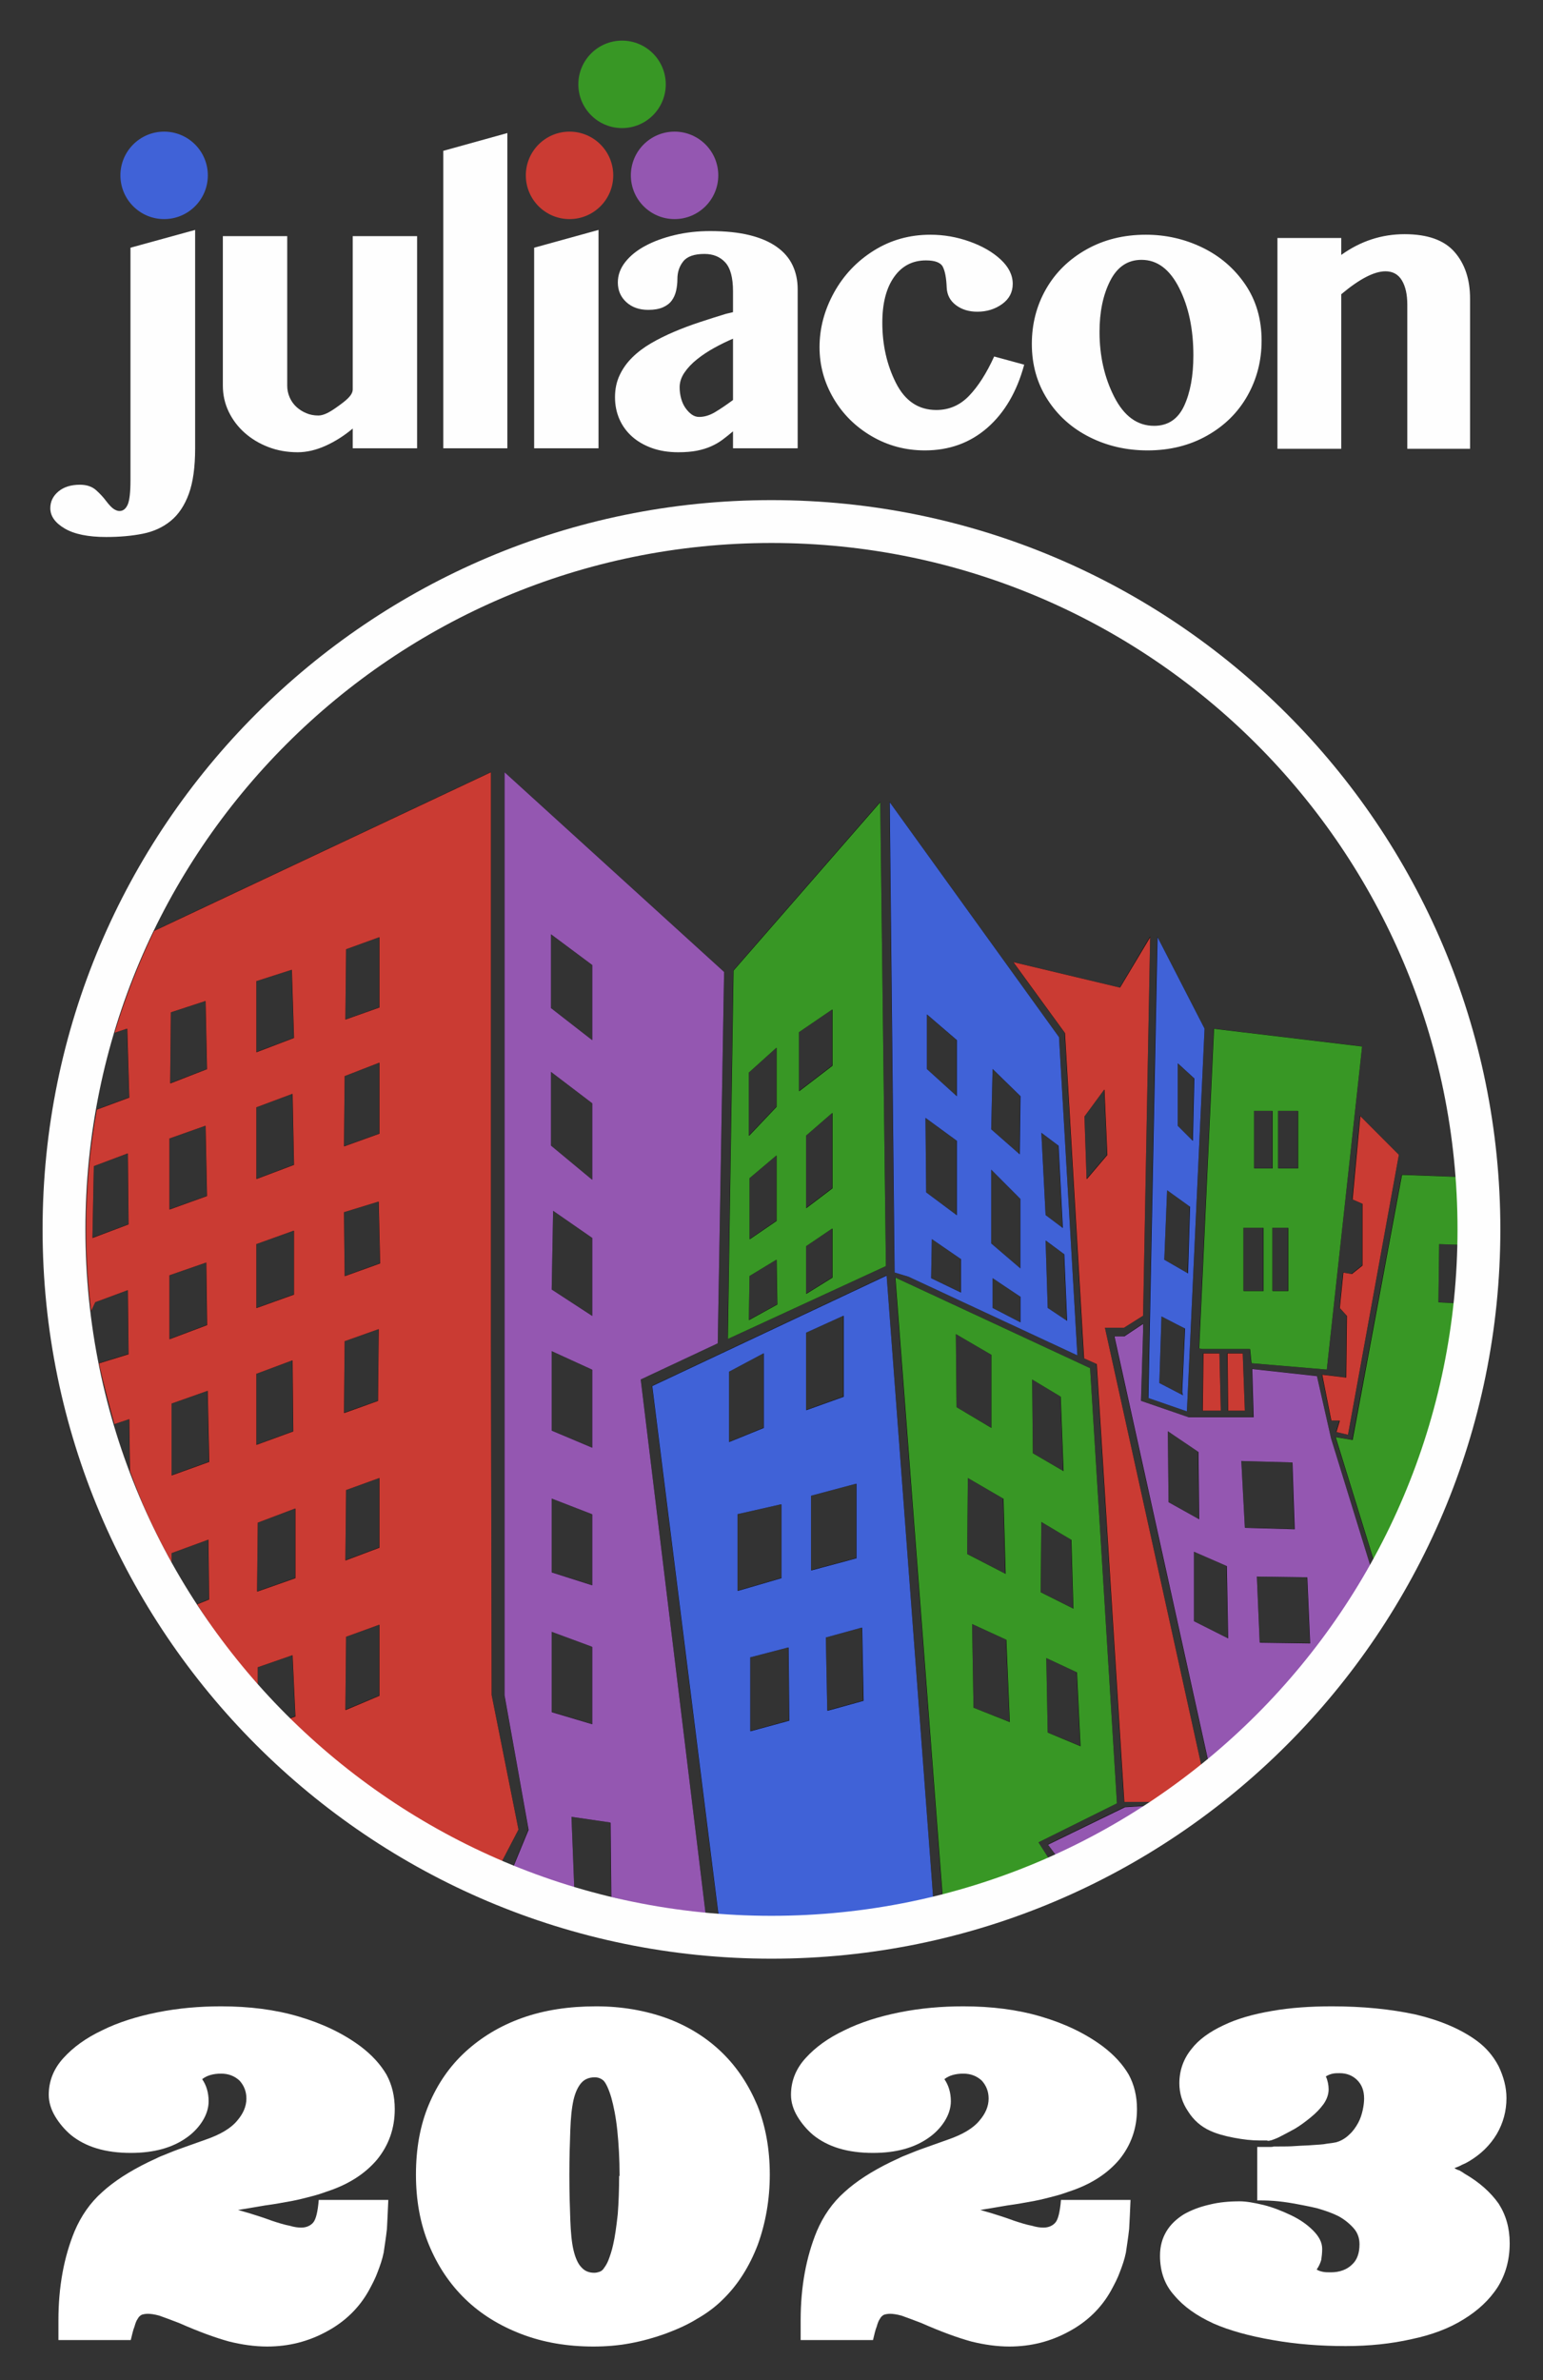 <?xml version="1.0" encoding="UTF-8" standalone="no"?>
<!DOCTYPE svg PUBLIC "-//W3C//DTD SVG 1.1//EN" "http://www.w3.org/Graphics/SVG/1.1/DTD/svg11.dtd">
<svg width="100%" height="100%" viewBox="0 0 1200 1850" version="1.1" xmlns="http://www.w3.org/2000/svg" xmlns:xlink="http://www.w3.org/1999/xlink" xml:space="preserve" xmlns:serif="http://www.serif.com/" style="fill-rule:evenodd;clip-rule:evenodd;stroke-linejoin:round;stroke-miterlimit:2;">
    <rect x="0" y="0" width="1200" height="1850" fill="#333333" stroke="none"/>
    <g transform="matrix(4.856,0,0,4.856,617.311,318.402)">
        <g transform="matrix(1,0,0,1,-120,-60)">
            <g transform="matrix(1,0,0,1,-259.019,-232.136)">
                <path d="M283.148,298.324C283.148,301.34 282.809,303.773 282.133,305.625C281.453,307.48 280.488,308.922 279.238,309.945C277.988,310.969 276.488,311.656 274.738,312.004C272.992,312.348 271.047,312.523 268.906,312.523C266.012,312.523 263.797,312.07 262.258,311.164C260.723,310.262 259.953,309.176 259.953,307.91C259.953,306.855 260.383,305.965 261.242,305.242C262.102,304.52 263.254,304.156 264.699,304.156C265.785,304.156 266.652,304.453 267.301,305.039C267.949,305.625 268.484,306.207 268.906,306.781C269.387,307.414 269.797,307.836 270.125,308.047C270.457,308.258 270.758,308.363 271.031,308.363C271.602,308.363 272.039,308.023 272.344,307.344C272.645,306.668 272.793,305.348 272.793,303.391L272.793,266.219L283.148,263.371L283.148,298.324ZM297.895,264.367L297.895,288.285C297.895,288.949 298.023,289.574 298.281,290.164C298.535,290.75 298.891,291.258 299.344,291.68C299.797,292.102 300.32,292.438 300.926,292.695C301.527,292.953 302.176,293.078 302.871,293.078C303.652,293.078 304.543,292.641 305.629,291.883C307.344,290.68 308.387,289.852 308.387,288.875L308.387,264.367L318.695,264.367L318.695,298.324L308.387,298.324L308.387,295.16C307.031,296.305 305.582,297.223 304.047,297.918C302.508,298.609 301.016,298.957 299.57,298.957C297.883,298.957 296.313,298.68 294.867,298.121C293.418,297.563 292.152,296.801 291.07,295.836C289.984,294.875 289.133,293.742 288.512,292.445C287.895,291.148 287.586,289.762 287.586,288.285L287.586,264.367L297.895,264.367ZM333.152,298.324L322.891,298.324L322.891,250.711L333.152,247.863L333.152,298.324ZM337.441,266.219L347.75,263.371L347.75,298.324L337.441,298.324L337.441,266.219ZM369.289,280.781C368.297,281.203 367.293,281.691 366.281,282.25C365.273,282.809 364.352,283.418 363.523,284.082C362.695,284.742 362.023,285.453 361.512,286.207C361,286.961 360.742,287.742 360.742,288.559C360.742,289.191 360.828,289.801 360.992,290.391C361.156,290.977 361.391,291.48 361.695,291.902C361.996,292.324 362.328,292.664 362.688,292.922C363.051,293.176 363.441,293.305 363.863,293.305C364.707,293.305 365.559,293.047 366.418,292.535C367.277,292.023 368.234,291.375 369.289,290.594L369.289,280.781ZM379.645,298.324L369.289,298.324L369.289,295.609C368.719,296.094 368.16,296.539 367.617,296.945C367.074,297.352 366.465,297.707 365.785,298.008C365.109,298.309 364.348,298.543 363.5,298.711C362.656,298.875 361.664,298.957 360.52,298.957C358.949,298.957 357.539,298.73 356.289,298.281C355.039,297.828 353.977,297.211 353.102,296.426C352.227,295.641 351.559,294.715 351.09,293.645C350.625,292.574 350.391,291.406 350.391,290.141C350.391,288.844 350.637,287.668 351.137,286.613C351.633,285.559 352.313,284.609 353.172,283.766C354.031,282.922 355.031,282.168 356.176,281.504C357.32,280.84 358.551,280.23 359.863,279.672C361.172,279.113 362.539,278.602 363.953,278.137C365.371,277.668 366.773,277.223 368.16,276.801L369.289,276.531L369.289,273.184C369.289,271.016 368.875,269.477 368.047,268.57C367.219,267.668 366.109,267.215 364.723,267.215C363.094,267.215 361.965,267.609 361.332,268.391C360.699,269.176 360.383,270.125 360.383,271.238C360.383,271.871 360.313,272.492 360.18,273.094C360.043,273.695 359.809,274.223 359.477,274.676C359.148,275.129 358.672,275.492 358.055,275.762C357.438,276.031 356.66,276.168 355.727,276.168C354.277,276.168 353.102,275.754 352.199,274.926C351.293,274.094 350.844,273.047 350.844,271.781C350.844,270.605 351.242,269.516 352.039,268.504C352.84,267.492 353.914,266.625 355.273,265.906C356.629,265.18 358.195,264.609 359.977,264.188C361.754,263.766 363.637,263.555 365.625,263.555C368.07,263.555 370.172,263.773 371.938,264.207C373.699,264.645 375.152,265.27 376.297,266.086C377.445,266.898 378.289,267.879 378.828,269.023C379.375,270.168 379.645,271.453 379.645,272.867L379.645,298.324Z" style="fill:rgb(254,254,254);fill-rule:nonzero;"/>
            </g>
            <g transform="matrix(1,0,0,1,-259.019,-232.136)">
                <path d="M285.18,254.637C285.18,258.504 282.047,261.637 278.18,261.637C274.316,261.637 271.18,258.504 271.18,254.637C271.18,250.77 274.316,247.637 278.18,247.637C282.047,247.637 285.18,250.77 285.18,254.637" style="fill:rgb(64,98,215);fill-rule:nonzero;"/>
            </g>
            <g transform="matrix(1,0,0,1,-259.019,-232.136)">
                <path d="M358.52,240.07C358.52,243.934 355.387,247.07 351.52,247.07C347.652,247.07 344.52,243.934 344.52,240.07C344.52,236.203 347.652,233.07 351.52,233.07C355.387,233.07 358.52,236.203 358.52,240.07" style="fill:rgb(56,151,37);fill-rule:nonzero;"/>
            </g>
            <g transform="matrix(1,0,0,1,-259.019,-232.136)">
                <path d="M366.93,254.637C366.93,258.504 363.793,261.637 359.93,261.637C356.063,261.637 352.93,258.504 352.93,254.637C352.93,250.77 356.063,247.637 359.93,247.637C363.793,247.637 366.93,250.77 366.93,254.637" style="fill:rgb(148,87,177);fill-rule:nonzero;"/>
            </g>
            <g transform="matrix(1,0,0,1,-259.019,-232.136)">
                <path d="M350.109,254.637C350.109,258.504 346.977,261.637 343.109,261.637C339.242,261.637 336.109,258.504 336.109,254.637C336.109,250.77 339.242,247.637 343.109,247.637C346.977,247.637 350.109,250.77 350.109,254.637" style="fill:rgb(202,59,51);fill-rule:nonzero;"/>
            </g>
            <g transform="matrix(1,0,0,1,123.781,66.264)">
                <g id="glyph0-1">
                    <path d="M52.879,0.262C49.5,0.262 46.395,-0.453 43.57,-1.879C40.742,-3.305 38.5,-5.316 36.84,-7.91C35.18,-10.504 34.348,-13.461 34.348,-16.781C34.348,-19.984 35.105,-22.914 36.621,-25.566C38.137,-28.215 40.293,-30.328 43.09,-31.902C45.887,-33.477 49.059,-34.262 52.613,-34.262C55.82,-34.262 58.836,-33.574 61.66,-32.207C64.488,-30.836 66.773,-28.871 68.523,-26.309C70.27,-23.742 71.145,-20.742 71.145,-17.305C71.145,-14.102 70.387,-11.156 68.871,-8.477C67.355,-5.797 65.199,-3.672 62.402,-2.098C59.605,-0.523 56.43,0.262 52.879,0.262ZM17.219,0.262C14.129,0.262 11.289,-0.496 8.695,-2.012C6.102,-3.527 4.063,-5.551 2.578,-8.086C1.094,-10.621 0.348,-13.344 0.348,-16.258C0.348,-19.285 1.121,-22.199 2.664,-24.996C4.211,-27.793 6.336,-30.035 9.047,-31.727C11.754,-33.418 14.77,-34.262 18.094,-34.262C20.25,-34.262 22.344,-33.898 24.383,-33.168C26.422,-32.441 28.086,-31.48 29.367,-30.285C30.648,-29.09 31.289,-27.793 31.289,-26.395C31.289,-25.055 30.723,-23.977 29.586,-23.16C28.449,-22.344 27.125,-21.938 25.609,-21.938C24.27,-21.938 23.133,-22.285 22.199,-22.984C21.266,-23.684 20.773,-24.617 20.715,-25.781C20.656,-27.297 20.453,-28.406 20.102,-29.105C19.754,-29.805 18.848,-30.152 17.395,-30.152C15.238,-30.152 13.531,-29.266 12.281,-27.488C11.027,-25.711 10.402,-23.277 10.402,-20.188C10.402,-16.633 11.129,-13.414 12.586,-10.531C14.043,-7.648 16.199,-6.207 19.055,-6.207C21.094,-6.207 22.84,-6.961 24.297,-8.477C25.754,-9.992 27.094,-12.09 28.316,-14.77L33.125,-13.461C31.961,-9.148 29.992,-5.781 27.227,-3.363C24.457,-0.945 21.121,0.262 17.219,0.262ZM53.926,-3.672C56.141,-3.672 57.742,-4.734 58.734,-6.859C59.723,-8.988 60.219,-11.684 60.219,-14.945C60.219,-19.141 59.461,-22.738 57.945,-25.738C56.43,-28.738 54.422,-30.242 51.914,-30.242C49.699,-30.242 48.027,-29.117 46.891,-26.875C45.754,-24.633 45.188,-21.91 45.188,-18.703C45.188,-14.859 45.973,-11.391 47.547,-8.305C49.121,-5.215 51.246,-3.672 53.926,-3.672ZM73.68,-33.738L83.902,-33.738L83.902,-31.027C86.992,-33.242 90.371,-34.348 94.043,-34.348C97.715,-34.348 100.379,-33.402 102.039,-31.508C103.699,-29.613 104.531,-27.125 104.531,-24.035L104.531,0L94.48,0L94.48,-23.074C94.48,-24.707 94.188,-26 93.605,-26.965C93.023,-27.926 92.148,-28.406 90.984,-28.406C89.176,-28.406 86.816,-27.18 83.902,-24.734L83.902,0L73.68,0L73.68,-33.738Z" style="fill:rgb(254,254,254);fill-rule:nonzero;"/>
                </g>
            </g>
        </g>
    </g>
    <g transform="matrix(358.304,3.54036e-30,-3.54036e-30,358.304,31.108,1818.89)">
        <path d="M0.77,-0.501C0.77,-0.529 0.764,-0.554 0.752,-0.576C0.739,-0.598 0.721,-0.618 0.696,-0.637C0.657,-0.666 0.612,-0.687 0.561,-0.702C0.51,-0.717 0.454,-0.724 0.393,-0.724C0.346,-0.724 0.3,-0.72 0.255,-0.711C0.21,-0.702 0.169,-0.689 0.135,-0.672C0.099,-0.655 0.072,-0.635 0.051,-0.612C0.029,-0.588 0.019,-0.561 0.019,-0.532C0.019,-0.516 0.024,-0.5 0.033,-0.485C0.042,-0.47 0.054,-0.456 0.067,-0.445C0.099,-0.419 0.142,-0.406 0.197,-0.406C0.247,-0.406 0.287,-0.417 0.318,-0.439C0.331,-0.448 0.343,-0.46 0.352,-0.474C0.361,-0.488 0.366,-0.503 0.366,-0.518C0.366,-0.537 0.361,-0.553 0.352,-0.566C0.362,-0.574 0.376,-0.578 0.393,-0.578C0.409,-0.578 0.422,-0.573 0.433,-0.563C0.443,-0.552 0.448,-0.539 0.448,-0.524C0.448,-0.507 0.441,-0.491 0.428,-0.476C0.415,-0.46 0.392,-0.446 0.36,-0.435C0.335,-0.426 0.315,-0.419 0.301,-0.414C0.287,-0.409 0.276,-0.404 0.268,-0.401C0.26,-0.398 0.254,-0.395 0.25,-0.393C0.246,-0.391 0.241,-0.389 0.235,-0.386C0.194,-0.366 0.16,-0.344 0.135,-0.321C0.109,-0.298 0.089,-0.269 0.075,-0.236C0.052,-0.18 0.04,-0.116 0.04,-0.043L0.04,-0L0.197,-0C0.2,-0.012 0.202,-0.022 0.205,-0.029C0.207,-0.036 0.209,-0.042 0.212,-0.046C0.214,-0.05 0.217,-0.053 0.221,-0.055C0.224,-0.056 0.229,-0.057 0.234,-0.057C0.24,-0.057 0.248,-0.056 0.259,-0.053C0.27,-0.049 0.284,-0.044 0.302,-0.037C0.345,-0.018 0.381,-0.005 0.41,0.003C0.438,0.01 0.466,0.014 0.493,0.014C0.54,0.014 0.583,0.003 0.623,-0.019C0.662,-0.04 0.693,-0.07 0.714,-0.108C0.721,-0.121 0.728,-0.134 0.733,-0.148C0.738,-0.161 0.743,-0.175 0.746,-0.19C0.748,-0.205 0.751,-0.222 0.753,-0.241C0.754,-0.259 0.755,-0.28 0.756,-0.304L0.605,-0.304C0.603,-0.279 0.599,-0.262 0.593,-0.255C0.587,-0.248 0.578,-0.244 0.567,-0.244C0.56,-0.244 0.552,-0.245 0.542,-0.248C0.531,-0.25 0.518,-0.254 0.503,-0.259C0.484,-0.266 0.468,-0.271 0.455,-0.275C0.442,-0.279 0.43,-0.282 0.421,-0.285C0.411,-0.287 0.402,-0.288 0.394,-0.289C0.386,-0.29 0.377,-0.29 0.368,-0.29C0.353,-0.29 0.339,-0.289 0.328,-0.286C0.316,-0.283 0.303,-0.279 0.29,-0.273L0.312,-0.268L0.312,-0.246C0.317,-0.252 0.326,-0.258 0.34,-0.264C0.353,-0.269 0.374,-0.274 0.402,-0.278C0.436,-0.283 0.465,-0.288 0.488,-0.292C0.511,-0.295 0.531,-0.299 0.548,-0.302C0.564,-0.305 0.578,-0.309 0.59,-0.312C0.602,-0.315 0.614,-0.319 0.625,-0.323C0.67,-0.338 0.706,-0.361 0.732,-0.392C0.757,-0.423 0.77,-0.459 0.77,-0.501Z" style="fill:white;fill-rule:nonzero;"/>
    </g>
    <g transform="matrix(358.304,3.54036e-30,-3.54036e-30,358.304,319.547,1818.89)">
        <path d="M0.779,-0.359C0.779,-0.414 0.77,-0.464 0.752,-0.509C0.733,-0.554 0.708,-0.592 0.675,-0.624C0.642,-0.656 0.602,-0.681 0.556,-0.698C0.509,-0.715 0.458,-0.724 0.402,-0.724C0.343,-0.724 0.29,-0.716 0.242,-0.699C0.194,-0.682 0.153,-0.657 0.119,-0.626C0.084,-0.594 0.058,-0.556 0.039,-0.511C0.02,-0.466 0.011,-0.415 0.011,-0.359C0.011,-0.304 0.02,-0.253 0.039,-0.207C0.058,-0.161 0.084,-0.122 0.118,-0.089C0.152,-0.056 0.193,-0.031 0.24,-0.013C0.287,0.005 0.339,0.014 0.396,0.014C0.423,0.014 0.449,0.012 0.476,0.007C0.503,0.002 0.528,-0.005 0.553,-0.014C0.577,-0.023 0.6,-0.033 0.621,-0.046C0.642,-0.058 0.661,-0.072 0.677,-0.088C0.71,-0.12 0.735,-0.16 0.753,-0.207C0.77,-0.254 0.779,-0.305 0.779,-0.359ZM0.452,-0.356C0.452,-0.327 0.451,-0.299 0.449,-0.273C0.446,-0.246 0.443,-0.224 0.439,-0.207C0.436,-0.193 0.432,-0.182 0.429,-0.174C0.426,-0.166 0.422,-0.16 0.419,-0.156C0.416,-0.151 0.412,-0.149 0.409,-0.148C0.406,-0.147 0.402,-0.146 0.398,-0.146C0.386,-0.146 0.377,-0.15 0.37,-0.158C0.363,-0.165 0.357,-0.178 0.353,-0.195C0.349,-0.212 0.347,-0.234 0.346,-0.261C0.345,-0.288 0.344,-0.32 0.344,-0.358C0.344,-0.396 0.345,-0.428 0.346,-0.455C0.347,-0.482 0.349,-0.503 0.353,-0.521C0.357,-0.538 0.363,-0.55 0.37,-0.558C0.377,-0.566 0.387,-0.57 0.399,-0.57C0.406,-0.57 0.412,-0.568 0.418,-0.563C0.423,-0.558 0.429,-0.546 0.435,-0.526C0.44,-0.508 0.445,-0.484 0.448,-0.455C0.451,-0.426 0.453,-0.393 0.453,-0.356L0.452,-0.356Z" style="fill:white;fill-rule:nonzero;"/>
    </g>
    <g transform="matrix(358.304,3.54036e-30,-3.54036e-30,358.304,608.342,1818.89)">
        <path d="M0.77,-0.501C0.77,-0.529 0.764,-0.554 0.752,-0.576C0.739,-0.598 0.721,-0.618 0.696,-0.637C0.657,-0.666 0.612,-0.687 0.561,-0.702C0.51,-0.717 0.454,-0.724 0.393,-0.724C0.346,-0.724 0.3,-0.72 0.255,-0.711C0.21,-0.702 0.169,-0.689 0.135,-0.672C0.099,-0.655 0.072,-0.635 0.051,-0.612C0.029,-0.588 0.019,-0.561 0.019,-0.532C0.019,-0.516 0.024,-0.5 0.033,-0.485C0.042,-0.47 0.054,-0.456 0.067,-0.445C0.099,-0.419 0.142,-0.406 0.197,-0.406C0.247,-0.406 0.287,-0.417 0.318,-0.439C0.331,-0.448 0.343,-0.46 0.352,-0.474C0.361,-0.488 0.366,-0.503 0.366,-0.518C0.366,-0.537 0.361,-0.553 0.352,-0.566C0.362,-0.574 0.376,-0.578 0.393,-0.578C0.409,-0.578 0.422,-0.573 0.433,-0.563C0.443,-0.552 0.448,-0.539 0.448,-0.524C0.448,-0.507 0.441,-0.491 0.428,-0.476C0.415,-0.46 0.392,-0.446 0.36,-0.435C0.335,-0.426 0.315,-0.419 0.301,-0.414C0.287,-0.409 0.276,-0.404 0.268,-0.401C0.26,-0.398 0.254,-0.395 0.25,-0.393C0.246,-0.391 0.241,-0.389 0.235,-0.386C0.194,-0.366 0.16,-0.344 0.135,-0.321C0.109,-0.298 0.089,-0.269 0.075,-0.236C0.052,-0.18 0.04,-0.116 0.04,-0.043L0.04,-0L0.197,-0C0.2,-0.012 0.202,-0.022 0.205,-0.029C0.207,-0.036 0.209,-0.042 0.212,-0.046C0.214,-0.05 0.217,-0.053 0.221,-0.055C0.224,-0.056 0.229,-0.057 0.234,-0.057C0.24,-0.057 0.248,-0.056 0.259,-0.053C0.27,-0.049 0.284,-0.044 0.302,-0.037C0.345,-0.018 0.381,-0.005 0.41,0.003C0.438,0.01 0.466,0.014 0.493,0.014C0.54,0.014 0.583,0.003 0.623,-0.019C0.662,-0.04 0.693,-0.07 0.714,-0.108C0.721,-0.121 0.728,-0.134 0.733,-0.148C0.738,-0.161 0.743,-0.175 0.746,-0.19C0.748,-0.205 0.751,-0.222 0.753,-0.241C0.754,-0.259 0.755,-0.28 0.756,-0.304L0.605,-0.304C0.603,-0.279 0.599,-0.262 0.593,-0.255C0.587,-0.248 0.578,-0.244 0.567,-0.244C0.56,-0.244 0.552,-0.245 0.542,-0.248C0.531,-0.25 0.518,-0.254 0.503,-0.259C0.484,-0.266 0.468,-0.271 0.455,-0.275C0.442,-0.279 0.43,-0.282 0.421,-0.285C0.411,-0.287 0.402,-0.288 0.394,-0.289C0.386,-0.29 0.377,-0.29 0.368,-0.29C0.353,-0.29 0.339,-0.289 0.328,-0.286C0.316,-0.283 0.303,-0.279 0.29,-0.273L0.312,-0.268L0.312,-0.246C0.317,-0.252 0.326,-0.258 0.34,-0.264C0.353,-0.269 0.374,-0.274 0.402,-0.278C0.436,-0.283 0.465,-0.288 0.488,-0.292C0.511,-0.295 0.531,-0.299 0.548,-0.302C0.564,-0.305 0.578,-0.309 0.59,-0.312C0.602,-0.315 0.614,-0.319 0.625,-0.323C0.67,-0.338 0.706,-0.361 0.732,-0.392C0.757,-0.423 0.77,-0.459 0.77,-0.501Z" style="fill:white;fill-rule:nonzero;"/>
    </g>
    <g transform="matrix(358.304,3.54036e-30,-3.54036e-30,358.304,896.769,1818.89)">
        <path d="M0.774,-0.21C0.774,-0.243 0.766,-0.271 0.75,-0.296C0.733,-0.32 0.709,-0.342 0.676,-0.361C0.672,-0.364 0.668,-0.366 0.665,-0.368C0.661,-0.369 0.657,-0.371 0.654,-0.373C0.659,-0.375 0.665,-0.377 0.67,-0.38C0.675,-0.382 0.681,-0.385 0.686,-0.388C0.711,-0.403 0.731,-0.422 0.746,-0.447C0.76,-0.471 0.767,-0.497 0.767,-0.525C0.767,-0.548 0.761,-0.571 0.75,-0.594C0.738,-0.617 0.722,-0.635 0.703,-0.649C0.669,-0.674 0.625,-0.693 0.571,-0.706C0.516,-0.718 0.455,-0.724 0.388,-0.724C0.341,-0.724 0.298,-0.721 0.258,-0.714C0.217,-0.707 0.182,-0.697 0.153,-0.683C0.123,-0.669 0.099,-0.652 0.083,-0.631C0.066,-0.61 0.057,-0.585 0.057,-0.557C0.057,-0.536 0.063,-0.515 0.076,-0.496C0.088,-0.477 0.104,-0.463 0.124,-0.454C0.137,-0.448 0.154,-0.443 0.175,-0.439C0.196,-0.435 0.214,-0.433 0.231,-0.433L0.247,-0.433C0.249,-0.432 0.252,-0.432 0.254,-0.433C0.256,-0.433 0.258,-0.434 0.261,-0.435C0.263,-0.436 0.267,-0.437 0.273,-0.44C0.283,-0.445 0.294,-0.451 0.307,-0.458C0.319,-0.465 0.331,-0.474 0.342,-0.483C0.353,-0.492 0.362,-0.501 0.37,-0.512C0.377,-0.522 0.381,-0.533 0.381,-0.544C0.381,-0.553 0.379,-0.563 0.375,-0.572C0.38,-0.575 0.385,-0.577 0.39,-0.578C0.395,-0.579 0.4,-0.579 0.405,-0.579C0.42,-0.579 0.433,-0.574 0.443,-0.564C0.453,-0.554 0.458,-0.541 0.458,-0.524C0.458,-0.517 0.457,-0.508 0.455,-0.499C0.453,-0.49 0.45,-0.48 0.445,-0.471C0.44,-0.462 0.434,-0.453 0.426,-0.446C0.418,-0.438 0.408,-0.432 0.397,-0.429C0.392,-0.428 0.386,-0.427 0.377,-0.426C0.368,-0.424 0.357,-0.424 0.346,-0.423C0.335,-0.422 0.323,-0.422 0.31,-0.421C0.297,-0.42 0.285,-0.42 0.273,-0.42L0.262,-0.42C0.259,-0.419 0.257,-0.419 0.255,-0.419L0.226,-0.419L0.226,-0.303L0.227,-0.303C0.235,-0.303 0.246,-0.303 0.261,-0.302C0.275,-0.301 0.29,-0.299 0.307,-0.296C0.323,-0.293 0.339,-0.29 0.356,-0.286C0.373,-0.281 0.388,-0.276 0.402,-0.269C0.415,-0.262 0.426,-0.253 0.435,-0.243C0.444,-0.233 0.448,-0.221 0.448,-0.208C0.448,-0.189 0.443,-0.174 0.432,-0.164C0.421,-0.153 0.405,-0.147 0.386,-0.147C0.379,-0.147 0.374,-0.147 0.369,-0.148C0.364,-0.149 0.36,-0.15 0.355,-0.153C0.36,-0.16 0.363,-0.167 0.365,-0.174C0.366,-0.181 0.367,-0.189 0.367,-0.198C0.367,-0.212 0.36,-0.225 0.347,-0.238C0.334,-0.251 0.318,-0.262 0.299,-0.271C0.28,-0.28 0.26,-0.288 0.24,-0.293C0.219,-0.298 0.202,-0.301 0.188,-0.301C0.165,-0.301 0.143,-0.299 0.123,-0.294C0.101,-0.289 0.083,-0.282 0.067,-0.273C0.051,-0.263 0.038,-0.251 0.029,-0.236C0.02,-0.221 0.015,-0.204 0.015,-0.183C0.015,-0.149 0.025,-0.12 0.046,-0.097C0.066,-0.073 0.094,-0.053 0.131,-0.036C0.165,-0.021 0.208,-0.009 0.26,-0C0.311,0.009 0.364,0.013 0.418,0.013C0.469,0.013 0.517,0.008 0.561,-0.002C0.604,-0.011 0.642,-0.025 0.674,-0.045C0.705,-0.064 0.73,-0.087 0.748,-0.115C0.765,-0.142 0.774,-0.174 0.774,-0.21Z" style="fill:white;fill-rule:nonzero;"/>
    </g>
    <g transform="matrix(1.431,0,0,1.431,601.26,955.987)">
        <g transform="matrix(1,0,0,1,-384,-384)">
            <g transform="matrix(0.384,0,0,0.385,10.6,135.3)">
                <path d="M588,1538L612,1492L574,1302L573,800L573,0L96,224C74,270 55,318 40,368L58,362L61,459L15,476C5,531 0,587 0,645C0,684 2,723 7,761L13,748L59,731L60,821L18,834C24,861 33,894 40,920L61,913L62,986C78,1031 98,1074 121,1115L121,1102L173,1083L174,1167L157,1174C182,1214 211,1252 243,1287L243,1263L292,1246L296,1332L288,1335C374,1420 475,1489 588,1538ZM716,1343L659,1326L659,1213L716,1234L716,1343ZM367,1323L368,1220L415,1203L415,1303L367,1323ZM242,1156L243,1059L296,1039L296,1137L242,1156ZM121,992L121,891L172,873L174,973L121,992ZM367,1112L368,1013L415,996L415,1094L367,1112ZM241,949L241,849L292,830L293,930L241,949ZM118,800L118,710L170,692L171,780L118,800ZM9,657L11,556L59,538L60,638L9,657ZM365,904L366,803L414,786L413,887L365,904ZM241,756L241,666L294,647L294,737L241,756ZM118,617L118,517L169,499L171,598L118,617ZM716,1147L659,1129L659,1025L716,1047L716,1147ZM366,711L365,621L414,606L416,693L366,711ZM241,574L241,473L292,454L294,554L241,574ZM119,439L120,339L169,323L171,419L119,439ZM972,1617C1050,1617 1126,1608 1199,1590L1133,710L801,866L895,1614C920,1616 946,1617 972,1617ZM940,1353L940,1249L994,1235L995,1338L940,1353ZM1049,1324L1047,1221L1098,1207L1100,1310L1049,1324ZM922,1155L922,1047L984,1033L984,1137L922,1155ZM365,528L366,429L415,410L415,510L365,528ZM241,395L241,295L291,279L294,375L241,395ZM1374,1530C1417,1510 1464,1484 1503,1458L1470,1460L1361,1513L1374,1530ZM877,1612L785,857L894,806L903,282L592,0L592,1302L626,1492L604,1545C632,1556 661,1567 691,1576L687,1474L742,1482L743,1585L743,1587C794,1600 823,1607 877,1612ZM716,953L659,929L659,817L716,843L716,953ZM1026,1126L1026,1021L1090,1004L1090,1109L1026,1126ZM716,767L659,730L661,619L716,657L716,767ZM910,945L910,846L959,820L959,925L910,945ZM367,349L368,250L415,233L415,332L367,349ZM1212,1587C1266,1573 1314,1558 1364,1535L1348,1510L1459,1455L1421,841L1145,713L1212,1587ZM1307,1340L1256,1320L1254,1202L1302,1224L1307,1340ZM1407,1374L1361,1355L1359,1250L1402,1270L1407,1374ZM716,575L658,527L658,423L716,467L716,575ZM1301,1131L1247,1103L1248,996L1298,1025L1301,1131ZM1019,900L1019,791L1072,767L1072,881L1019,900ZM1397,1180L1351,1157L1352,1058L1394,1083L1397,1180ZM1281,925L1232,896L1231,793L1281,822L1281,925ZM1383,986L1340,961L1339,857L1379,881L1383,986ZM908,800L1132,697L1124,42L916,280L908,800ZM938,773L939,711L977,688L978,751L938,773ZM1019,736L1019,669L1056,644L1056,713L1019,736ZM939,659L939,573L977,541L977,633L939,659ZM716,378L658,333L658,229L716,272L716,378ZM1019,615L1019,513L1056,481L1056,587L1019,615ZM938,513L938,424L977,389L977,472L938,513ZM1469,1453L1512,1453C1535,1438 1557,1421 1579,1404L1442,784L1469,784L1496,767L1506,232L1463,304L1312,268L1385,368L1412,827L1430,835L1469,1453ZM1009,450L1009,367L1056,335L1056,414L1009,450ZM1552,879L1519,862L1522,768L1555,785L1551,874L1552,879ZM1580,901L1606,901L1604,820L1581,820L1580,901ZM1616,901L1640,901L1637,820L1615,820L1616,901ZM1403,823L1377,374L1137,42L1144,706L1164,712L1403,823ZM1238,734L1196,714L1197,659L1238,687L1238,734ZM1588,1396C1688,1315 1724,1275 1818,1121L1762,940L1742,852L1650,842L1652,910L1560,910L1493,887L1496,789L1496,778L1469,796L1455,796L1588,1396ZM1616,1222L1568,1198L1568,1100L1614,1120L1616,1222ZM1732,1229L1661,1228L1657,1135L1728,1136L1732,1229ZM1322,776L1283,756L1283,714L1322,740L1322,776ZM1575,1054L1532,1030L1531,930L1574,959L1575,1054ZM1710,1068L1640,1066L1635,972L1707,974L1710,1068ZM1232,625L1189,593L1188,488L1232,520L1232,625ZM1388,774L1361,756L1358,661L1384,680L1388,774ZM1322,700L1281,665L1281,561L1322,602L1322,700ZM1382,643L1358,625L1352,509L1376,527L1382,643ZM1232,457L1190,419L1190,342L1232,378L1232,457ZM1321,539L1281,504L1283,419L1322,457L1321,539ZM1559,707L1526,688L1530,590L1562,613L1559,707ZM1416,574L1413,486L1441,448L1445,540L1416,574ZM1558,902L1583,362L1516,232L1503,883L1558,902ZM1823,1115C1883,1005 1925,879 1938,749L1914,748L1915,666L1944,667L1944,645C1944,620 1943,596 1941,571L1862,568L1792,942L1768,938L1823,1115ZM1756,843L1806,387L1596,362L1575,813L1580,814L1647,814L1649,834L1756,843ZM1638,732L1638,643L1666,643L1666,732L1638,732ZM1679,732L1679,643L1701,643L1701,732L1679,732ZM1566,520L1545,499L1545,411L1568,432L1566,520ZM1786,935L1858,540L1803,485L1792,603L1806,609L1806,696L1791,708L1779,706L1774,756L1784,767L1783,854L1749,850L1762,915L1774,915L1769,931L1786,935ZM1653,559L1653,478L1679,478L1679,559L1653,559ZM1687,559L1687,478L1715,478L1715,559L1687,559Z" style="fill-rule:nonzero;"/>
                <g>
                    <clipPath id="_clip1">
                        <path d="M588,1538L612,1492L574,1302L573,800L573,0L96,224C74,270 55,318 40,368L58,362L61,459L15,476C5,531 0,587 0,645C0,684 2,723 7,761L13,748L59,731L60,821L18,834C24,861 33,894 40,920L61,913L62,986C78,1031 98,1074 121,1115L121,1102L173,1083L174,1167L157,1174C182,1214 211,1252 243,1287L243,1263L292,1246L296,1332L288,1335C374,1420 475,1489 588,1538ZM716,1343L659,1326L659,1213L716,1234L716,1343ZM367,1323L368,1220L415,1203L415,1303L367,1323ZM242,1156L243,1059L296,1039L296,1137L242,1156ZM121,992L121,891L172,873L174,973L121,992ZM367,1112L368,1013L415,996L415,1094L367,1112ZM241,949L241,849L292,830L293,930L241,949ZM118,800L118,710L170,692L171,780L118,800ZM9,657L11,556L59,538L60,638L9,657ZM365,904L366,803L414,786L413,887L365,904ZM241,756L241,666L294,647L294,737L241,756ZM118,617L118,517L169,499L171,598L118,617ZM716,1147L659,1129L659,1025L716,1047L716,1147ZM366,711L365,621L414,606L416,693L366,711ZM241,574L241,473L292,454L294,554L241,574ZM119,439L120,339L169,323L171,419L119,439ZM972,1617C1050,1617 1126,1608 1199,1590L1133,710L801,866L895,1614C920,1616 946,1617 972,1617ZM940,1353L940,1249L994,1235L995,1338L940,1353ZM1049,1324L1047,1221L1098,1207L1100,1310L1049,1324ZM922,1155L922,1047L984,1033L984,1137L922,1155ZM365,528L366,429L415,410L415,510L365,528ZM241,395L241,295L291,279L294,375L241,395ZM1374,1530C1417,1510 1464,1484 1503,1458L1470,1460L1361,1513L1374,1530ZM877,1612L785,857L894,806L903,282L592,0L592,1302L626,1492L604,1545C632,1556 661,1567 691,1576L687,1474L742,1482L743,1585L743,1587C794,1600 823,1607 877,1612ZM716,953L659,929L659,817L716,843L716,953ZM1026,1126L1026,1021L1090,1004L1090,1109L1026,1126ZM716,767L659,730L661,619L716,657L716,767ZM910,945L910,846L959,820L959,925L910,945ZM367,349L368,250L415,233L415,332L367,349ZM1212,1587C1266,1573 1314,1558 1364,1535L1348,1510L1459,1455L1421,841L1145,713L1212,1587ZM1307,1340L1256,1320L1254,1202L1302,1224L1307,1340ZM1407,1374L1361,1355L1359,1250L1402,1270L1407,1374ZM716,575L658,527L658,423L716,467L716,575ZM1301,1131L1247,1103L1248,996L1298,1025L1301,1131ZM1019,900L1019,791L1072,767L1072,881L1019,900ZM1397,1180L1351,1157L1352,1058L1394,1083L1397,1180ZM1281,925L1232,896L1231,793L1281,822L1281,925ZM1383,986L1340,961L1339,857L1379,881L1383,986ZM908,800L1132,697L1124,42L916,280L908,800ZM938,773L939,711L977,688L978,751L938,773ZM1019,736L1019,669L1056,644L1056,713L1019,736ZM939,659L939,573L977,541L977,633L939,659ZM716,378L658,333L658,229L716,272L716,378ZM1019,615L1019,513L1056,481L1056,587L1019,615ZM938,513L938,424L977,389L977,472L938,513ZM1469,1453L1512,1453C1535,1438 1557,1421 1579,1404L1442,784L1469,784L1496,767L1506,232L1463,304L1312,268L1385,368L1412,827L1430,835L1469,1453ZM1009,450L1009,367L1056,335L1056,414L1009,450ZM1552,879L1519,862L1522,768L1555,785L1551,874L1552,879ZM1580,901L1606,901L1604,820L1581,820L1580,901ZM1616,901L1640,901L1637,820L1615,820L1616,901ZM1403,823L1377,374L1137,42L1144,706L1164,712L1403,823ZM1238,734L1196,714L1197,659L1238,687L1238,734ZM1588,1396C1688,1315 1724,1275 1818,1121L1762,940L1742,852L1650,842L1652,910L1560,910L1493,887L1496,789L1496,778L1469,796L1455,796L1588,1396ZM1616,1222L1568,1198L1568,1100L1614,1120L1616,1222ZM1732,1229L1661,1228L1657,1135L1728,1136L1732,1229ZM1322,776L1283,756L1283,714L1322,740L1322,776ZM1575,1054L1532,1030L1531,930L1574,959L1575,1054ZM1710,1068L1640,1066L1635,972L1707,974L1710,1068ZM1232,625L1189,593L1188,488L1232,520L1232,625ZM1388,774L1361,756L1358,661L1384,680L1388,774ZM1322,700L1281,665L1281,561L1322,602L1322,700ZM1382,643L1358,625L1352,509L1376,527L1382,643ZM1232,457L1190,419L1190,342L1232,378L1232,457ZM1321,539L1281,504L1283,419L1322,457L1321,539ZM1559,707L1526,688L1530,590L1562,613L1559,707ZM1416,574L1413,486L1441,448L1445,540L1416,574ZM1558,902L1583,362L1516,232L1503,883L1558,902ZM1823,1115C1883,1005 1925,879 1938,749L1914,748L1915,666L1944,667L1944,645C1944,620 1943,596 1941,571L1862,568L1792,942L1768,938L1823,1115ZM1756,843L1806,387L1596,362L1575,813L1580,814L1647,814L1649,834L1756,843ZM1638,732L1638,643L1666,643L1666,732L1638,732ZM1679,732L1679,643L1701,643L1701,732L1679,732ZM1566,520L1545,499L1545,411L1568,432L1566,520ZM1786,935L1858,540L1803,485L1792,603L1806,609L1806,696L1791,708L1779,706L1774,756L1784,767L1783,854L1749,850L1762,915L1774,915L1769,931L1786,935ZM1653,559L1653,478L1679,478L1679,559L1653,559ZM1687,559L1687,478L1715,478L1715,559L1687,559Z"/>
                    </clipPath>
                    <g clip-path="url(#_clip1)">
                        <g transform="matrix(1.438,0,0,1.438,-1549.8,-1136.6)">
                            <path d="M1687.9,1911.7C1656.36,1908.79 1625.16,1902.96 1594.7,1894.3L1594.7,1892.9L1594,1821.3L1555.7,1815.7L1558.5,1886.7C1537.6,1880.4 1517.5,1872.7 1498,1865.1L1513.3,1828.2L1489.6,1696.1L1489.6,790.5L1706,986.6L1699.7,1351.1L1623.9,1386.6L1687.9,1911.6L1687.9,1911.7ZM1575.9,1053.4L1575.9,979.7L1535.5,949.7L1535.5,1022.1L1575.9,1053.4ZM1575.9,1588.3L1575.9,1518.7L1536.2,1503.4L1536.2,1575.7L1575.9,1588.3ZM1575.9,1453.3L1575.9,1376.8L1536.2,1358.8L1536.2,1436.6L1575.9,1453.3ZM1575.9,1324L1575.9,1247.5L1537.6,1221L1536.2,1298.2L1575.9,1324ZM1575.9,1190.4L1575.9,1115.4L1535.5,1084.7L1535.5,1157L1575.9,1190.4ZM1575.9,1724.6L1575.9,1648.8L1536.2,1634.2L1536.2,1712.8L1575.9,1724.6Z" style="fill:rgb(148,87,177);"/>
                        </g>
                        <g transform="matrix(1.438,0,0,1.438,-1549.8,-1136.6)">
                            <path d="M1754,1915.2C1735.8,1915.2 1717.8,1914.5 1700.4,1913.1L1635,1392.8L1866,1284.3L1911.8,1896.3C1860.12,1908.96 1807.1,1915.3 1753.9,1915.2L1754,1915.2ZM1731.7,1731.5L1769.9,1721.1L1769.2,1649.5L1731.7,1659.2L1731.7,1731.5ZM1807.5,1711.4L1843,1701.6L1841.6,1630L1806.1,1639.7L1807.5,1711.4ZM1719.2,1593.8L1762.2,1581.3L1762.2,1509L1719.2,1518.7L1719.2,1593.8ZM1791.5,1573.7L1836,1561.8L1836,1488.8L1791.5,1500.6L1791.5,1573.7ZM1710.8,1447.7L1744.8,1433.9L1744.8,1360.9L1710.8,1378.9L1710.8,1447.8L1710.8,1447.7ZM1786.6,1416.5L1823.5,1403.3L1823.5,1324L1786.6,1340.7L1786.6,1416.5ZM2053.7,1363L1887.5,1285.7L1873.5,1281.5L1868.7,819.7L2035.7,1050.7L2053.7,1362.9L2053.7,1363ZM1996.7,1165.4L1997.4,1108.4L1970.2,1081.9L1968.8,1141L1996.7,1165.4ZM1938.9,1301.1L1938.9,1268.3L1910.4,1248.8L1909.7,1287.1L1938.9,1301.1ZM1997.4,1330.3L1997.4,1305.2L1970.2,1287.2L1970.2,1316.3L1997.4,1330.3ZM1934.8,1225.2L1934.8,1152.2L1904.2,1129.9L1904.9,1202.9L1934.8,1225.2ZM2043.3,1328.8L2040.5,1263.5L2022.5,1250.2L2024.5,1316.3L2043.3,1328.8ZM1997.3,1277.4L1997.3,1209.2L1968.8,1180.7L1968.8,1253L1997.4,1277.4L1997.3,1277.4ZM2039.1,1237.7L2034.9,1157L2018.2,1144.5L2022.4,1225.2L2039.1,1237.7ZM1934.8,1108.4L1934.8,1053.4L1905.6,1028.4L1905.6,1081.9L1934.8,1108.4Z" style="fill:rgb(64,98,215);"/>
                        </g>
                        <g transform="matrix(1.438,0,0,1.438,-1549.8,-1136.6)">
                            <path d="M1709.4,1347L1715,985.2L1859.7,819.7L1865.2,1275.3L1709.4,1346.9L1709.4,1347ZM1730.3,1328.1L1758.1,1312.8L1757.4,1269L1731,1285L1730.3,1328.1ZM1786.6,1302.4L1812.4,1286.4L1812.4,1238.4L1786.6,1255.8L1786.6,1302.4ZM1731,1248.8L1757.4,1230.8L1757.4,1166.8L1731,1189L1731,1248.8ZM1786.6,1218.3L1812.4,1198.8L1812.4,1125L1786.6,1147.3L1786.6,1218.3ZM1730.3,1147.3L1757.4,1118.8L1757.4,1061L1730.3,1085.3L1730.3,1147.3ZM1779.7,1103.5L1812.4,1078.5L1812.4,1023.5L1779.7,1045.8L1779.7,1103.5ZM1920.9,1894.3L1874.3,1286.4L2066.3,1375.4L2092.6,1802.4L2015.5,1840.7L2026.5,1858.1C1992.48,1873.37 1957.13,1885.48 1920.9,1894.3ZM1982.8,1577.1L1980.7,1503.4L1945.9,1483.2L1945.2,1557.7L1982.8,1577.1ZM2049.5,1611.2L2047.5,1543.7L2018.2,1526.4L2017.5,1595.2L2049.5,1611.2ZM1968.8,1433.9L1968.8,1362.2L1934.1,1342L1934.8,1413.7L1968.8,1433.9ZM2039.8,1476.3L2037,1403.3L2009.2,1386.6L2009.9,1458.9L2039.8,1476.3ZM1986.9,1722.5L1983.5,1641.8L1950.1,1626.5L1951.5,1708.5L1986.9,1722.5ZM2056.5,1746.2L2053,1673.8L2023.1,1659.9L2024.5,1732.9L2056.5,1746.2ZM2299.2,1376.8L2224.8,1370.6L2223.4,1356.6L2176.8,1356.6L2173.3,1356L2187.9,1042.3L2334,1059.7L2299.2,1376.8ZM2217.2,1299.6L2236.6,1299.6L2236.6,1237.7L2217.2,1237.7L2217.2,1299.7L2217.2,1299.6ZM2245.7,1299.6L2261,1299.6L2261,1237.7L2245.7,1237.7L2245.7,1299.7L2245.7,1299.6ZM2227.6,1179.3L2245.6,1179.3L2245.6,1123L2227.6,1123L2227.6,1179.3ZM2251.2,1179.3L2270.7,1179.3L2270.7,1123L2251.2,1123L2251.2,1179.3ZM2345.8,1566L2307.6,1442.9L2324.3,1445.7L2372.9,1185.6L2427.9,1187.6C2429.3,1205 2429.9,1221.7 2429.9,1239.1L2429.9,1254.4L2409.9,1253.7L2409.1,1310.7L2425.8,1311.5C2416.25,1400.79 2389.06,1487.3 2345.8,1566Z" style="fill:rgb(56,151,37);"/>
                        </g>
                        <g transform="matrix(1.438,0,0,1.438,-1549.8,-1136.6)">
                            <path d="M2099.6,1801L2072.5,1371.3L2060,1365.7L2041.2,1046.5L1990.4,976.9L2095.4,1001.9L2125.4,951.9L2118.4,1323.9L2099.6,1335.8L2080.8,1335.8L2176.1,1767C2161.03,1778.95 2145.48,1790.29 2129.5,1801L2099.6,1801ZM2062.8,1189.7L2082.9,1166.1L2080.1,1102.1L2060.7,1128.5L2062.7,1189.7L2062.8,1189.7ZM2320,1440.8L2308.3,1438L2311.7,1426.9L2303.4,1426.9L2294.4,1381.7L2318,1384.5L2318.7,1324L2311.7,1316.3L2315.2,1281.5L2323.6,1282.9L2334,1274.6L2334,1214L2324.3,1209.8L2331.9,1127.8L2370.2,1166L2320.1,1440.7L2320,1440.8Z" style="fill:rgb(202,59,51);"/>
                        </g>
                        <g transform="matrix(1.438,0,0,1.438,-1549.8,-1136.6)">
                            <path d="M2161.5,1417.9L2123.3,1404.6L2132.3,951.9L2178.9,1042.3L2161.5,1417.9ZM2157.3,1401.9L2156.6,1398.4L2159.4,1336.4L2136.4,1324.7L2134.4,1390L2157.4,1401.9L2157.3,1401.9ZM2162.3,1282.2L2164.3,1216.9L2142,1200.9L2139.2,1269L2162.2,1282.2L2162.3,1282.2ZM2167.1,1152.2L2168.5,1091L2152.5,1076.4L2152.5,1137.6L2167.1,1152.2Z" style="fill:rgb(64,98,215);"/>
                        </g>
                        <g transform="matrix(1.438,0,0,1.438,-1549.8,-1136.6)">
                            <path d="M2182.4,1761.5L2089.9,1344.1L2099.6,1344.1L2118.4,1331.6L2118.4,1339.3L2116.3,1407.4L2162.9,1423.4L2226.9,1423.4L2225.5,1376.1L2289.5,1383.1L2303.4,1444.3L2342.4,1570.2C2277,1677.2 2251.9,1705.2 2182.4,1761.5ZM2201.8,1640.5L2200.5,1569.5L2168.5,1555.5L2168.5,1623.7L2201.8,1640.4L2201.8,1640.5ZM2282.5,1645.3L2279.7,1580.6L2230.4,1579.9L2233.2,1644.6L2282.5,1645.3ZM2173.3,1523.6L2172.6,1457.6L2142.7,1437.3L2143.4,1506.9L2173.4,1523.6L2173.3,1523.6ZM2267.3,1533.3L2265.1,1467.9L2215.1,1466.5L2218.5,1531.9L2267.2,1533.3L2267.3,1533.3ZM2033.5,1854.7L2024.5,1842.8L2100.3,1806L2123.3,1804.6C2094.62,1823.43 2064.61,1840.14 2033.5,1854.6L2033.5,1854.7Z" style="fill:rgb(148,87,177);"/>
                        </g>
                        <g transform="matrix(1.438,0,0,1.438,-1549.8,-1136.6)">
                            <path d="M2176.8,1417.2L2177.5,1360.8L2193.5,1360.8L2194.9,1417.2L2176.8,1417.2ZM2201.8,1417.2L2201.2,1360.8L2216.5,1360.8L2218.5,1417.2L2201.8,1417.2ZM1486.9,1860.2C1408.3,1826.2 1338,1778.2 1278.2,1719L1283.8,1717L1281,1657.1L1246.9,1668.9L1246.9,1685.6C1224.63,1661.26 1204.62,1634.95 1187.1,1607L1198.9,1602.2L1198.2,1543.7L1162,1557L1162,1566C1145.8,1537.32 1132.09,1507.31 1121,1476.3L1120.3,1425.5L1105.7,1430.4C1100.8,1412.3 1094.6,1389.4 1090.4,1370.6L1119.6,1361.6L1118.9,1298.9L1086.9,1310.7L1082.8,1319.7C1079.39,1292.97 1077.72,1266.05 1077.8,1239.1C1077.8,1198.8 1081.4,1159.8 1088.3,1121.6L1120.3,1109.8L1118.3,1042.3L1105.7,1046.5C1116.1,1012.14 1129.14,978.644 1144.7,946.3L1476.4,790.5L1476.4,1346.9L1477.1,1696.1L1503.6,1828.2L1486.9,1860.2ZM1159.9,1346.9L1196.9,1333L1196.1,1271.8L1160,1284.3L1160,1346.9L1159.9,1346.9ZM1332.4,1285L1367.2,1272.5L1365.8,1212L1331.8,1222.4L1332.5,1285L1332.4,1285ZM1160,1219.6L1196.8,1206.4L1195.4,1137.6L1160,1150.1L1160,1219.6ZM1333.2,1033.2L1366.5,1021.4L1366.5,952.6L1333.8,964.4L1333.2,1033.2ZM1246.2,1594.5L1283.8,1581.3L1283.8,1513.2L1246.9,1527.1L1246.2,1594.5ZM1333.2,1710.7L1366.5,1696.7L1366.5,1627.2L1333.8,1639L1333.2,1710.7ZM1162,1480.5L1199,1467.2L1197.5,1397.7L1162,1410.2L1162,1480.5ZM1245.5,1316.3L1282.4,1303.1L1282.4,1240.5L1245.5,1253.7L1245.5,1316.3ZM1333.2,1563.9L1366.5,1551.4L1366.5,1483.2L1333.8,1495.1L1333.2,1563.9ZM1160.7,1095.9L1196.8,1081.9L1195.4,1015.2L1161.4,1026.2L1160.7,1095.8L1160.7,1095.9ZM1331.7,1157.7L1366.5,1145.2L1366.5,1075.7L1332.5,1088.9L1331.8,1157.7L1331.7,1157.7ZM1245.5,1189.7L1282.4,1175.8L1281,1106.3L1245.5,1119.5L1245.5,1189.7ZM1245.5,1450.5L1281.7,1437.3L1281,1367.8L1245.5,1381L1245.5,1450.5ZM1084.2,1247.5L1119.6,1234.2L1118.9,1164.7L1085.5,1177.2L1084.2,1247.5ZM1331.8,1419.3L1365.1,1407.4L1365.8,1337.2L1332.5,1349L1331.8,1419.3ZM1245.5,1065.3L1282.4,1051.3L1280.3,984.6L1245.5,995.6L1245.5,1065.3Z" style="fill:rgb(202,59,51);"/>
                        </g>
                    </g>
                </g>
            </g>
        </g>
    </g>
    <g transform="matrix(0.842,0,0,0.842,-2392.35,-1746.32)">
        <path d="M3553.83,2535.69C3925.4,2535.69 4227.06,2837.35 4227.06,3208.91C4227.06,3580.48 3925.4,3882.14 3553.83,3882.14C3182.27,3882.14 2880.61,3580.48 2880.61,3208.91C2880.61,2837.35 3182.27,2535.69 3553.83,2535.69ZM3553.83,2575.26C3204.11,2575.26 2920.18,2859.19 2920.18,3208.91C2920.18,3558.64 3204.11,3842.57 3553.83,3842.57C3903.56,3842.57 4187.49,3558.64 4187.49,3208.91C4187.49,2859.19 3903.56,2575.26 3553.83,2575.26Z" style="fill:rgb(254,254,254);"/>
    </g>
</svg>

